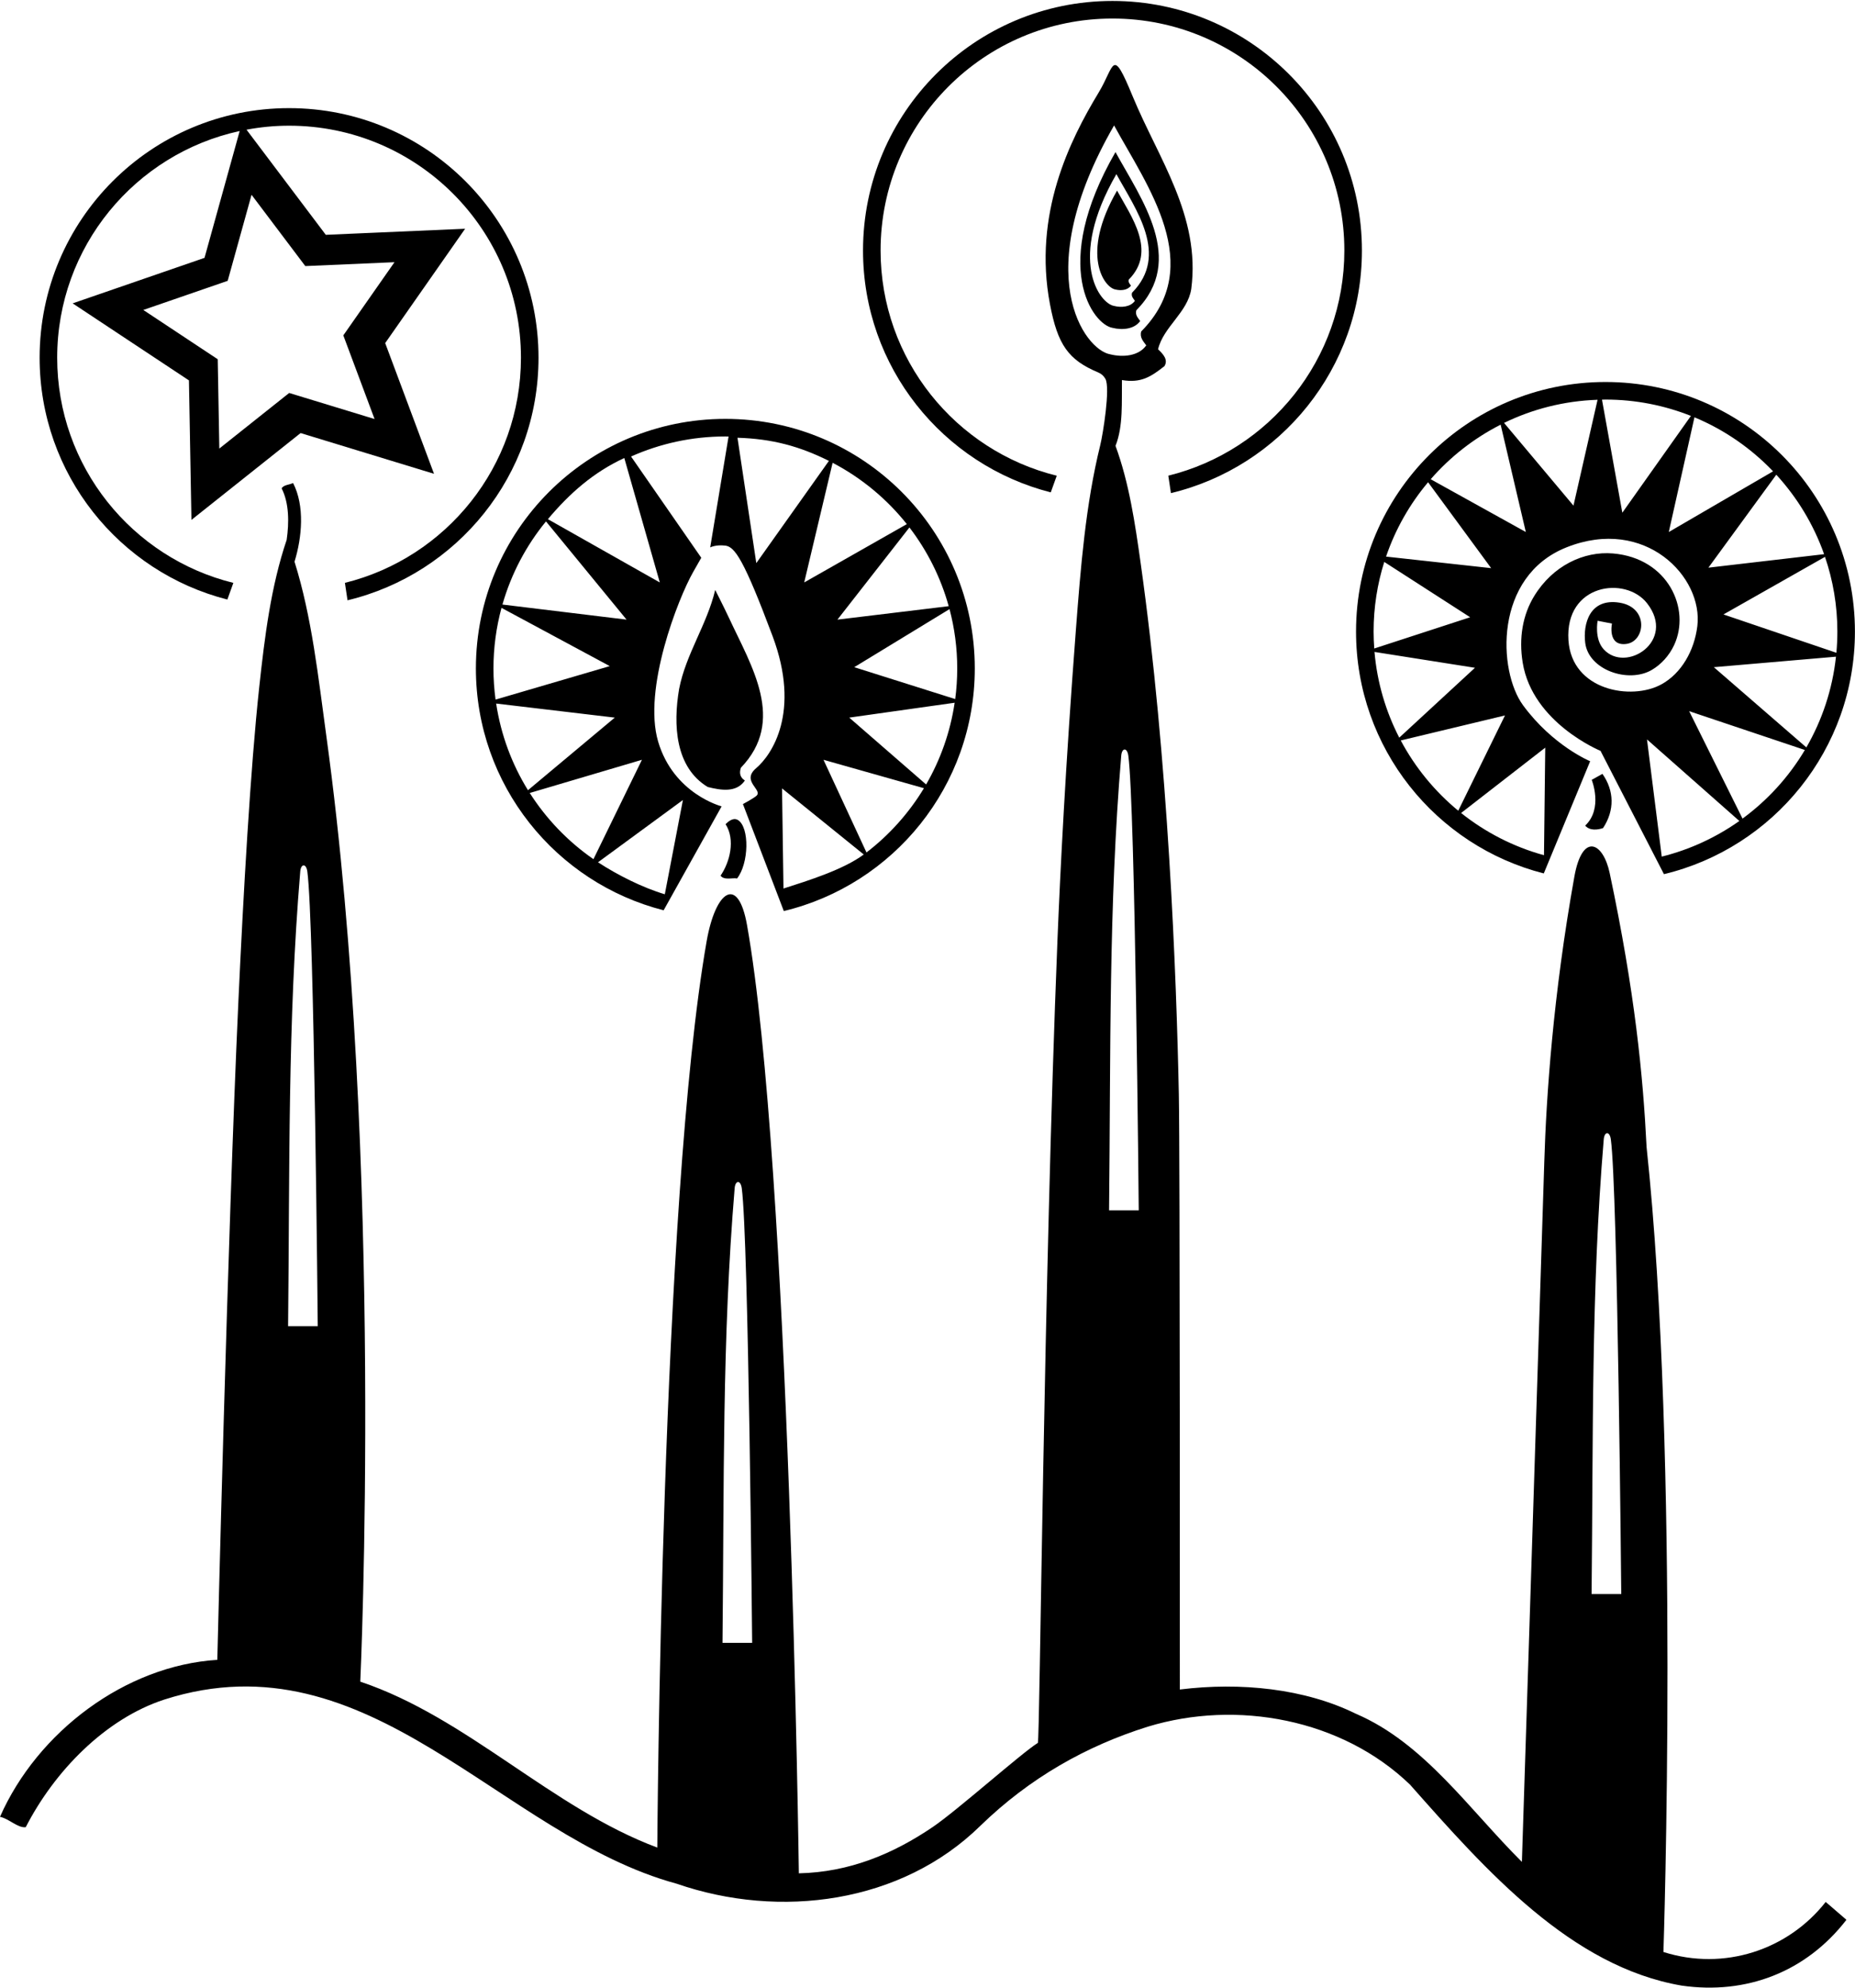 <?xml version="1.0" encoding="UTF-8"?>
<svg xmlns="http://www.w3.org/2000/svg" xmlns:xlink="http://www.w3.org/1999/xlink" width="519pt" height="556pt" viewBox="0 0 519 556" version="1.1">
<g id="surface1">
<path style=" stroke:none;fill-rule:nonzero;fill:rgb(0%,0%,0%);fill-opacity:1;" d="M 203.957 172.797 C 202.719 170.129 200.102 164.98 200.102 164.98 C 197.801 174.684 191.902 182.883 190.004 192.684 C 188.301 202.684 188.902 214.582 198.004 220.082 C 201.602 220.98 206.004 221.781 208.402 218.281 C 207.004 217.383 206.801 216.082 207.301 214.684 C 219.934 201.547 210.309 186.453 203.957 172.797 "/>
<path style=" stroke:none;fill-rule:nonzero;fill:rgb(0%,0%,0%);fill-opacity:1;" d="M 448.504 231.582 C 451.801 226.582 451.637 221.117 448.336 216.418 L 445.336 218.086 C 445.336 218.086 448.59 226.125 443.504 230.883 C 444.801 232.383 447.004 232.082 448.504 231.582 "/>
<path style=" stroke:none;fill-rule:nonzero;fill:rgb(0%,0%,0%);fill-opacity:1;" d="M 206.203 245.684 C 209.539 241.508 209.758 231.371 206.465 229.324 C 205.621 228.805 204.504 228.98 203.004 230.48 C 205.801 234.883 204.203 241.082 201.602 244.883 C 202.602 246.281 205.203 245.383 206.203 245.684 "/>
<path style=" stroke:none;fill-rule:nonzero;fill:rgb(0%,0%,0%);fill-opacity:1;" d="M 465.402 545.883 C 465.402 545.883 470.004 408.086 460.688 320.781 C 459.703 300.941 457.461 277.648 450.363 244.148 C 448.539 235.539 442.727 232.641 440.484 245.148 C 434.52 278.426 432.617 306.801 432.074 324.773 C 431.68 337.812 425.801 520.684 425.801 520.684 C 411.004 505.98 398.504 487.48 379.402 479.281 C 365.004 472.184 347.004 470.383 330.102 472.48 C 330.102 472.48 330.148 322.215 329.82 306.102 C 329.145 272.66 326.848 212.32 319.145 157.535 C 317.559 146.246 315.895 135.004 312.102 124.684 C 314.301 119.184 313.801 112.281 313.902 106.281 C 319.203 107.184 322.004 105.383 325.801 102.383 C 326.902 100.582 325.402 98.98 324.004 97.684 C 325.504 91.383 332.301 87.383 333.301 80.781 C 335.945 60.395 324.062 44.281 316.922 26.98 C 311.051 12.766 311.949 18.34 307.371 25.906 C 299.328 39.203 288.984 59.895 293.762 85.066 C 295.922 96.426 298.883 100.648 307.297 104.172 C 308.191 104.547 308.82 105.16 309.266 105.934 C 310.699 108.438 308.57 121.5 307.84 124.461 C 303.73 141.109 302.348 158.746 301.016 176.16 C 298.113 214.066 296.609 244.309 295.867 262.746 C 291.965 359.645 290.965 486.293 290.371 487.414 C 286.004 490.086 267.828 506.277 260.996 510.914 C 249.871 518.465 237.625 523.574 223.504 523.883 C 223.504 523.883 220.961 325.906 209.004 258.691 C 206.488 244.555 200.184 249.062 197.703 263.246 C 184.922 336.273 183.902 516.684 183.902 516.684 C 154.402 505.684 130.703 480.281 100.801 470.281 C 100.801 470.281 107.551 324.305 91.34 206.086 C 89.051 189.426 87.273 172.602 82.402 157.082 C 84.5 150.281 85.301 141.48 82 135.082 C 81 135.582 79.301 135.582 78.801 136.582 C 80.902 140.684 80.902 146.184 80.203 150.98 C 75.816 163.957 74.074 177.891 72.539 192.07 C 70.066 214.883 68.086 249.945 66.695 280.086 C 63.648 346.102 60.801 464.184 60.801 464.184 C 35.102 465.781 10.5 484.281 0 508.082 C 2.5 508.582 5 511.281 7.203 510.98 C 15.203 495.383 29.402 480.684 46 475.281 C 103.602 456.883 140.004 513.383 189.301 526.781 C 218.203 536.781 252.203 532.281 274.301 510.582 C 288.102 497.184 303.902 488.281 321.102 482.883 C 346.004 475.281 375.402 480.684 394.504 499.082 C 415.902 523.281 439.602 549.98 470.504 555.281 C 488.602 557.883 505.301 551.48 516.602 536.883 L 510.801 531.883 C 500.301 545.281 482.402 551.281 465.402 545.883 Z M 80.602 370.883 C 81.078 326.152 80.469 286.02 84.004 243.723 C 84.191 241.48 85.672 241.379 85.992 243.754 C 87.891 257.727 88.902 370.883 88.902 370.883 Z M 202.145 459.434 C 202.617 414.703 202.012 374.57 205.547 332.273 C 205.734 330.035 207.211 329.93 207.535 332.305 C 209.434 346.277 210.441 459.434 210.441 459.434 Z M 311.703 35.082 C 321.004 52.086 337.504 74.281 319.301 92.684 C 318.801 94.383 319.902 95.48 320.703 96.582 C 318.602 99.582 314.203 99.98 310.602 99.082 C 303.504 97.883 287.668 76.75 311.703 35.082 Z M 310.301 338.48 C 310.777 293.754 310.168 253.621 313.703 211.32 C 313.891 209.082 315.371 208.977 315.691 211.352 C 317.594 225.328 318.602 338.48 318.602 338.48 Z M 445.301 445.781 C 445.777 401.051 445.168 360.922 448.703 318.621 C 448.891 316.383 450.371 316.277 450.691 318.652 C 452.594 332.629 453.602 445.781 453.602 445.781 L 445.301 445.781 "/>
<path style=" stroke:none;fill-rule:nonzero;fill:rgb(0%,0%,0%);fill-opacity:1;" d="M 319.008 89.766 C 318.391 88.918 317.547 88.074 317.93 86.77 C 331.91 72.637 319.238 55.59 312.094 42.531 C 293.637 74.531 305.797 90.762 311.25 91.684 C 314.016 92.375 317.395 92.066 319.008 89.766 Z M 312.348 48.695 C 317.703 58.488 327.207 71.273 316.723 81.871 C 316.434 82.852 317.07 83.484 317.531 84.121 C 316.32 85.848 313.785 86.078 311.711 85.559 C 307.621 84.867 298.504 72.695 312.348 48.695 "/>
<path style=" stroke:none;fill-rule:nonzero;fill:rgb(0%,0%,0%);fill-opacity:1;" d="M 316.422 79.871 C 316.078 79.395 315.602 78.922 315.816 78.188 C 323.68 70.238 316.551 60.648 312.535 53.305 C 302.152 71.305 308.992 80.434 312.059 80.953 C 313.613 81.34 315.516 81.168 316.422 79.871 "/>
<path style=" stroke:none;fill-rule:nonzero;fill:rgb(0%,0%,0%);fill-opacity:1;" d="M 293.988 137.691 L 295.664 133.035 C 267.363 126.055 246.375 100.512 246.375 70.059 C 246.375 34.227 275.422 5.184 311.254 5.184 C 347.082 5.184 376.129 34.227 376.129 70.059 C 376.129 100.5 355.156 126.031 326.875 133.027 L 327.609 137.902 C 358.258 130.539 381.043 102.965 381.043 70.059 C 381.043 31.516 349.797 0.266 311.254 0.266 C 272.707 0.266 241.461 31.516 241.461 70.059 C 241.461 102.645 263.793 130.012 293.988 137.691 "/>
<path style=" stroke:none;fill-rule:nonzero;fill:rgb(0%,0%,0%);fill-opacity:1;" d="M 63.613 167.664 L 65.289 163.008 C 36.988 156.027 16 130.484 16 100.031 C 16 68.945 37.871 42.977 67.059 36.645 L 57.219 72.113 L 20.328 84.836 L 52.863 106.379 L 53.562 145.395 L 84.105 121.109 L 121.43 132.5 L 107.77 95.945 L 130.137 63.969 L 91.152 65.668 L 68.973 36.266 C 72.832 35.547 76.809 35.152 80.875 35.152 C 116.707 35.152 145.754 64.199 145.754 100.031 C 145.754 130.473 124.781 156.004 96.5 163 L 97.234 167.875 C 127.883 160.512 150.668 132.938 150.668 100.031 C 150.668 61.484 119.422 30.238 80.875 30.238 C 42.332 30.238 11.086 61.484 11.086 100.031 C 11.086 132.617 33.418 159.98 63.613 167.664 Z M 70.379 54.473 L 85.418 74.41 L 110.371 73.324 L 96.055 93.789 L 104.797 117.184 L 80.91 109.895 L 61.363 125.438 L 60.918 100.465 L 40.094 86.68 L 63.703 78.535 L 70.379 54.473 "/>
<path style=" stroke:none;fill-rule:nonzero;fill:rgb(0%,0%,0%);fill-opacity:1;" d="M 185.676 254.566 L 201.898 225.5 C 201.898 225.5 188.469 222.055 184.137 207.387 C 179.805 192.719 189.699 167.43 193.914 160.008 C 196.203 155.98 196.203 155.98 196.203 155.98 L 176.559 127.664 C 184.621 124.07 193.543 122.059 202.938 122.059 C 203.242 122.059 203.539 122.074 203.84 122.078 L 198.703 153.082 C 198.703 153.082 200.246 152.266 202.922 152.582 C 205.594 152.895 208.141 156.516 216.141 177.852 C 224.141 199.184 215.891 211.156 211.559 214.824 C 207.227 218.492 213.602 220.914 211.602 222.582 C 210.629 223.395 207.859 224.863 207.859 224.863 L 219.297 254.777 C 249.945 247.414 272.73 219.84 272.73 186.934 C 272.73 148.391 241.484 117.141 202.938 117.141 C 164.395 117.141 133.148 148.391 133.148 186.934 C 133.148 219.52 155.48 246.887 185.676 254.566 Z M 219.203 248.48 L 218.801 220.48 L 241.664 238.961 C 235.992 243.188 226.09 246.277 219.203 248.48 Z M 242.426 238.398 L 230.402 212.48 L 258.504 220.426 C 254.305 227.371 248.84 233.473 242.426 238.398 Z M 259.113 219.379 L 237.602 200.684 L 267.098 196.523 C 265.875 204.746 263.117 212.465 259.113 219.379 Z M 267.816 186.934 C 267.816 189.836 267.621 192.695 267.254 195.5 L 239.004 186.582 L 265.664 170.34 C 267.062 175.637 267.816 181.195 267.816 186.934 Z M 265.434 169.52 L 234.301 173.281 L 254.445 147.504 C 259.414 153.988 263.184 161.438 265.434 169.52 Z M 253.715 146.574 L 225.004 162.883 L 232.953 129.422 C 241.023 133.641 248.09 139.504 253.715 146.574 Z M 231.914 128.891 L 211.602 157.48 L 206.336 122.418 C 216.02 122.707 223.742 124.801 231.914 128.891 Z M 138.816 196.75 L 172.004 200.684 L 147.719 220.984 C 143.234 213.73 140.148 205.531 138.816 196.75 Z M 148.215 221.762 L 179.602 212.48 L 166.039 240.273 C 158.938 235.355 152.871 229.055 148.215 221.762 Z M 191.066 223.73 L 186.004 250.086 C 179.812 248.262 172.59 244.609 167.316 241.141 Z M 174.668 128.086 L 184.602 162.883 L 153.289 145.188 C 159.375 137.961 165.996 132.105 174.668 128.086 Z M 152.758 145.816 L 175.301 173.281 L 140.574 169.062 C 143.039 160.449 147.227 152.562 152.758 145.816 Z M 170.602 186.281 L 138.648 195.641 C 138.266 192.793 138.062 189.887 138.062 186.934 C 138.062 181.07 138.855 175.395 140.312 169.992 L 170.602 186.281 "/>
<path style=" stroke:none;fill-rule:nonzero;fill:rgb(0%,0%,0%);fill-opacity:1;" d="M 431.926 244.258 L 444.902 212.883 C 444.902 212.883 434.473 208.586 426.137 197.25 C 419.082 187.656 417.887 161.156 438.32 153.055 C 460.297 144.344 476.578 161.363 474.887 175.109 C 474.047 181.922 470.465 188.301 464.809 191.398 C 456.465 195.965 439.766 193.148 438.828 179.074 C 437.781 163.285 454.758 160.953 460.82 168.703 C 469.086 179.266 454.887 188.387 448.684 181.578 C 446.012 178.645 446.988 173.602 446.988 173.602 L 451.004 174.383 C 451.004 174.383 449.668 180.75 455.004 180.082 C 460.336 179.414 461.441 169.867 453.105 168.535 C 444.773 167.203 442.855 174.461 443.52 179.793 C 444.469 187.379 455.582 191.156 462.113 187.367 C 464.699 185.867 466.977 183.422 468.387 180.414 C 473.117 170.297 466.715 156.09 451.305 154.777 C 443.121 154.078 434.426 158.207 429.242 166.695 C 426.059 171.906 424.887 178.348 426.027 185.324 C 428.789 202.203 447.801 209.98 447.801 209.98 L 465.547 244.465 C 496.195 237.102 518.98 209.527 518.98 176.621 C 518.98 138.074 487.734 106.828 449.188 106.828 C 410.645 106.828 379.398 138.074 379.398 176.621 C 379.398 209.207 401.73 236.57 431.926 244.258 Z M 384.562 182.316 L 412.668 186.75 L 391.492 206.289 C 387.73 198.992 385.309 190.895 384.562 182.316 Z M 391.91 207.074 L 421.07 200.078 L 407.996 226.723 C 401.426 221.312 395.941 214.641 391.91 207.074 Z M 432.336 209.086 L 431.984 239.164 C 423.414 236.812 415.555 232.746 408.793 227.359 Z M 464.93 239.559 L 460.801 206.781 L 486.641 229.59 C 480.176 234.164 472.84 237.586 464.93 239.559 Z M 487.531 228.93 L 472.602 198.883 L 504.973 209.738 C 500.5 217.25 494.555 223.777 487.531 228.93 Z M 505.391 209.02 L 479.504 186.582 L 513.676 183.645 C 512.688 192.812 509.789 201.402 505.391 209.02 Z M 514.066 176.621 C 514.066 178.621 513.969 180.602 513.793 182.555 L 482.199 171.832 L 510.605 155.73 C 512.84 162.285 514.066 169.309 514.066 176.621 Z M 510.355 154.98 L 477.984 158.75 L 496.977 132.754 C 502.824 139.121 507.41 146.66 510.355 154.98 Z M 496.078 131.809 L 466.902 148.781 L 474.082 116.699 C 482.445 120.18 489.914 125.363 496.078 131.809 Z M 449.188 111.742 C 457.633 111.742 465.691 113.375 473.09 116.309 L 453.902 143.383 L 448.211 111.77 C 448.539 111.766 448.859 111.742 449.188 111.742 Z M 446.973 111.801 L 440.234 141.406 L 420.812 118.27 C 428.758 114.398 437.617 112.113 446.973 111.801 Z M 419.859 118.758 L 426.902 148.781 L 400.285 134.02 C 405.742 127.758 412.383 122.555 419.859 118.758 Z M 399.555 134.863 L 417.203 158.883 L 387.797 155.656 C 390.418 147.973 394.434 140.941 399.555 134.863 Z M 411.328 172.617 L 384.496 181.355 C 384.383 179.789 384.312 178.215 384.312 176.621 C 384.312 169.836 385.359 163.293 387.293 157.145 L 411.328 172.617 "/>
</g>
</svg>
